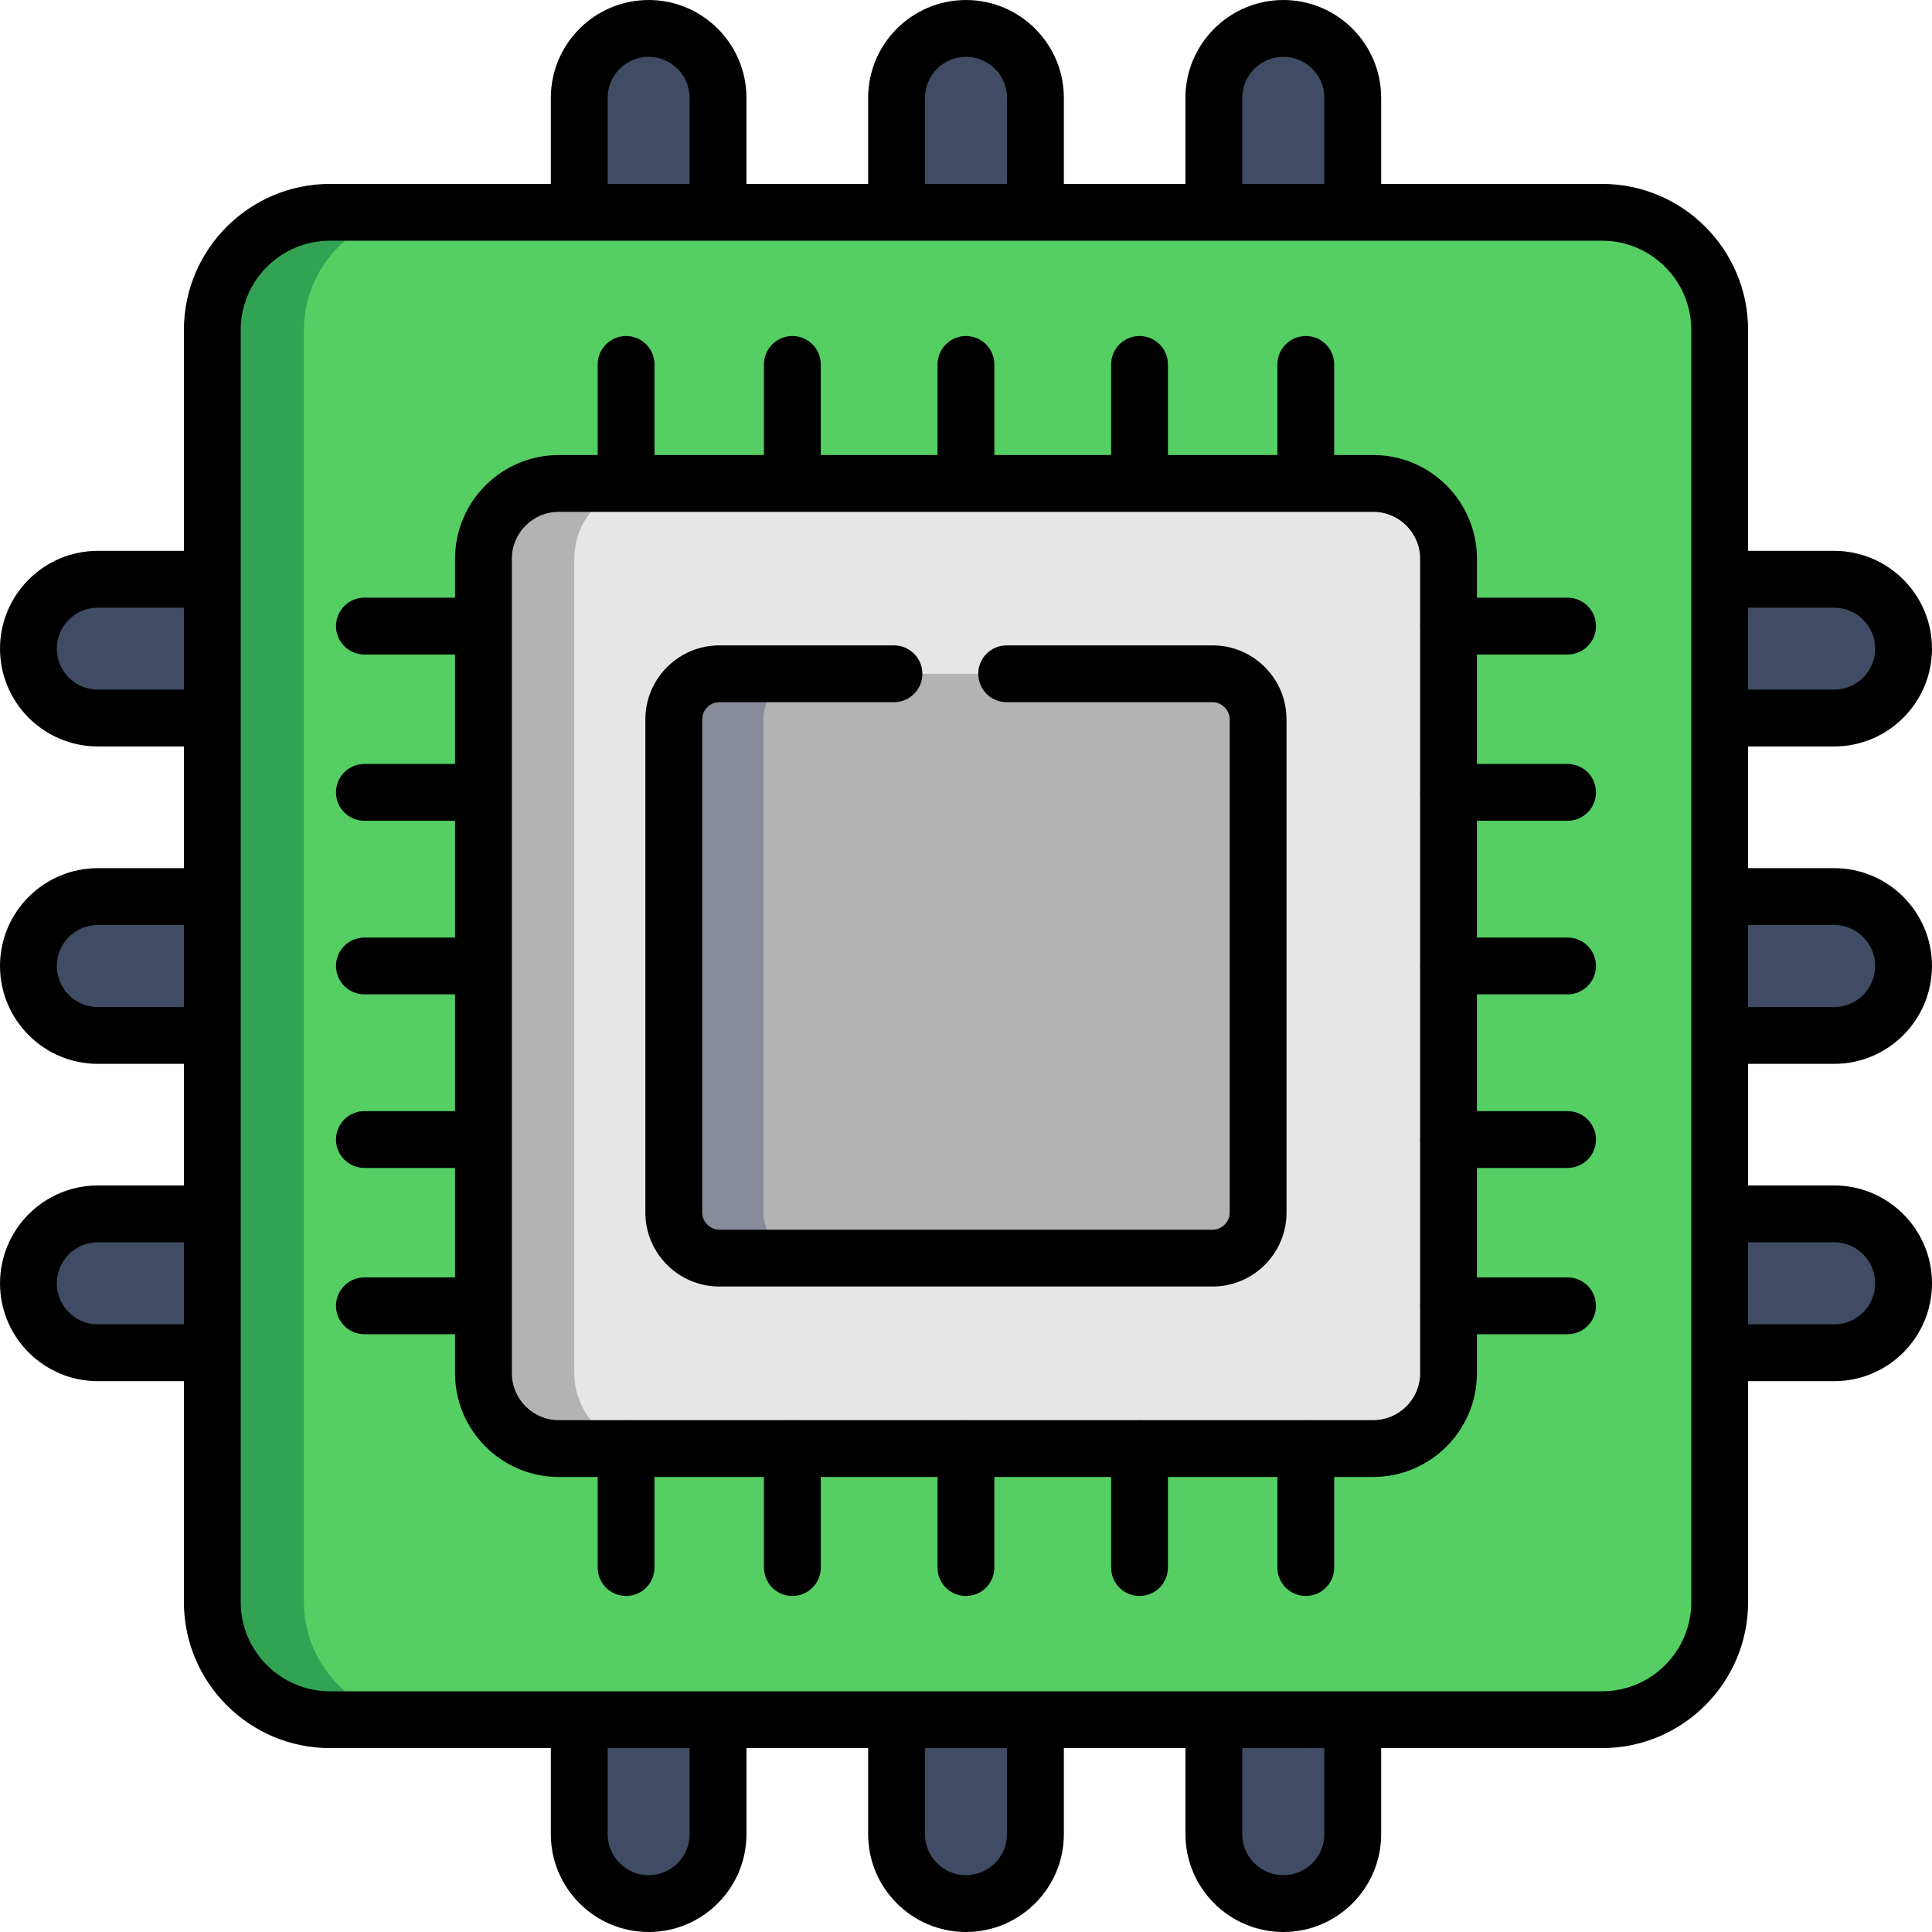 <svg height="512pt" viewBox="0 0 512.003 512" width="512pt" xmlns="http://www.w3.org/2000/svg"><g fill-rule="evenodd"><path d="m7.527 171.898c0 10.105 8.285 18.387 18.391 18.387h30.344l18.078-17.562-18.078-19.215h-30.344c-10.105 0-18.391 8.254-18.391 18.391zm0 0" fill="#3f4c63"/><path d="m7.527 255.988c0 10.133 8.285 18.418 18.391 18.418h30.344l18.078-19.586-18.078-17.223h-30.344c-10.105 0-18.391 8.285-18.391 18.391zm0 0" fill="#3f4c63"/><path d="m7.527 340.105c0 10.105 8.285 18.391 18.391 18.391h30.344l18.078-19.301-18.078-17.508h-30.344c-10.105 0-18.391 8.285-18.391 18.418zm0 0" fill="#3f4c63"/><path d="m153.508 455.738v30.344c0 10.105 8.254 18.391 18.387 18.391 10.105 0 18.391-8.285 18.391-18.391v-30.344l-17.766-24.281zm0 0" fill="#3f4c63"/><path d="m237.598 455.738v30.344c0 10.105 8.281 18.391 18.387 18.391 10.133 0 18.418-8.285 18.418-18.391v-30.344l-22.516-25.109zm0 0" fill="#3f4c63"/><path d="m321.688 486.082c0 10.105 8.285 18.391 18.418 18.391 10.105 0 18.387-8.285 18.387-18.391v-30.344l-21.891-27.102-14.914 27.102zm0 0" fill="#3f4c63"/><path d="m455.734 321.688-18.332 18.418 18.332 18.391h30.348c10.105 0 18.387-8.285 18.387-18.391 0-10.133-8.281-18.418-18.387-18.418zm0 0" fill="#3f4c63"/><path d="m455.734 274.406h30.348c10.105 0 18.387-8.285 18.387-18.418 0-10.105-8.281-18.391-18.387-18.391h-30.348l-18.074 20.242zm0 0" fill="#3f4c63"/><path d="m455.734 153.508-18.703 15.855 18.703 20.922h30.348c10.105 0 18.387-8.281 18.387-18.387 0-10.137-8.281-18.391-18.387-18.391zm0 0" fill="#3f4c63"/><path d="m321.688 25.922v30.344l15.656 13.551 21.152-13.551v-30.344c0-10.105-8.285-18.391-18.391-18.391-10.137 0-18.418 8.285-18.418 18.391zm0 0" fill="#3f4c63"/><path d="m237.598 56.266 15.742 14.918 21.062-14.918v-30.344c0-10.105-8.285-18.391-18.418-18.391-10.105 0-18.387 8.285-18.387 18.391zm0 0" fill="#3f4c63"/><path d="m153.508 25.922v30.344l19.016 14.918 17.762-14.918v-30.344c0-10.105-8.285-18.391-18.391-18.391-10.133 0-18.387 8.285-18.387 18.391zm0 0" fill="#3f4c63"/><path d="m56.266 87.438v337.129c0 17.137 14.004 31.172 31.168 31.172h337.129c17.137 0 31.172-14.035 31.172-31.172v-337.129c0-17.164-14.035-31.172-31.172-31.172h-337.129c-17.164 0-31.168 14.008-31.168 31.172zm0 0" fill="#55cf63"/><path d="m128.113 363.906c0 10.984 8.996 19.98 19.957 19.98 71.961-.027 143.898-.027 215.832 0 10.988 0 19.984-8.992 19.984-19.98-.027-71.938-.027-143.871 0-215.836 0-10.961-8.996-19.953-19.984-19.953h-17.848c-60.035 0-120.074 0-180.137 0h-17.852c-10.957 0-19.953 8.992-19.953 19.953zm0 0" fill="#e6e6e6"/><path d="m56.266 153.508v271.059c0 17.137 14.004 31.172 31.168 31.172h24.285c-17.141 0-31.172-14.035-31.172-31.172v-337.129c0-17.164 14.031-31.172 31.172-31.172h-24.285c-17.164 0-31.168 14.008-31.168 31.172zm0 0" fill="#32a352"/><path d="m128.113 209.984v46.004 46 44.066 17.852c0 10.984 8.996 19.98 19.957 19.98h5.066c6.289 0 12.582 0 18.871-.027-10.902-.055-19.812-9.023-19.812-19.953 0-71.938 0-143.871 0-215.836 0-10.957 8.996-19.953 19.957-19.953h-24.086c-10.957 0-19.953 8.996-19.953 19.953v17.852zm0 0" fill="#b3b3b3"/><path d="m178.559 190.656v130.691c0 6.633 5.434 12.07 12.098 12.07h130.688c6.633 0 12.07-5.438 12.07-12.07v-130.691c0-6.66-5.438-12.098-12.07-12.098-43.555 0-87.133 0-130.688 0-6.664 0-12.098 5.438-12.098 12.098zm0 0" fill="#b3b3b3"/><path d="m178.559 190.656v130.691c0 6.633 5.434 12.07 12.098 12.07h23.738c-6.633 0-12.07-5.438-12.07-12.07v-130.691c0-6.605 5.383-12.039 11.984-12.098h-23.656c-6.66 0-12.094 5.438-12.094 12.098zm0 0" fill="#888b99"/></g><path d="m486.082 281.934c14.289 0 25.918-11.641 25.918-25.945 0-14.293-11.629-25.922-25.918-25.922h-22.816v-32.25h22.816c14.289 0 25.918-11.629 25.918-25.918 0-14.293-11.629-25.922-25.918-25.922h-22.816v-58.539c0-21.34-17.363-38.703-38.703-38.703h-58.539v-22.812c0-14.293-11.629-25.922-25.918-25.922-14.309 0-25.949 11.629-25.949 25.922v22.816h-32.223v-22.816c0-14.293-11.641-25.922-25.949-25.922-14.289 0-25.918 11.629-25.918 25.922v22.816h-32.254v-22.816c0-14.293-11.625-25.922-25.918-25.922-14.289 0-25.918 11.629-25.918 25.922v22.816h-58.543c-21.336 0-38.699 17.359-38.699 38.699v58.543h-22.816c-14.289-.004-25.918 11.625-25.918 25.918 0 14.293 11.629 25.918 25.918 25.918h22.816v32.254h-22.816c-14.289 0-25.918 11.625-25.918 25.918 0 14.305 11.629 25.945 25.918 25.945h22.816v32.227h-22.816c-14.289 0-25.918 11.637-25.918 25.945 0 14.293 11.629 25.918 25.918 25.918h22.816v58.543c0 21.34 17.363 38.699 38.703 38.699h58.539v22.816c0 14.293 11.629 25.922 25.922 25.922 14.289 0 25.918-11.629 25.918-25.922v-22.816h32.25v22.816c0 14.293 11.629 25.922 25.922 25.922 14.309 0 25.945-11.629 25.945-25.922v-22.816h32.227v22.816c0 14.293 11.641 25.922 25.945 25.922 14.293 0 25.918-11.629 25.918-25.922v-22.816h58.543c21.34 0 38.703-17.359 38.703-38.699v-58.543h22.816c14.289 0 25.918-11.625 25.918-25.918 0-14.309-11.629-25.945-25.918-25.945h-22.816v-32.227zm0-36.809c5.988 0 10.859 4.875 10.859 10.863 0 6.004-4.871 10.887-10.859 10.887h-22.816v-21.75zm0-84.086c5.988 0 10.859 4.871 10.859 10.859 0 5.988-4.871 10.859-10.859 10.859h-22.816v-21.719zm-156.867-135.117c0-5.992 4.887-10.863 10.891-10.863 5.988 0 10.859 4.871 10.859 10.863v22.816h-21.75zm-84.09 0c0-5.992 4.871-10.863 10.859-10.863 6.004 0 10.891 4.871 10.891 10.863v22.816h-21.75zm-84.09 0c0-5.992 4.871-10.863 10.859-10.863 5.992 0 10.863 4.871 10.863 10.863v22.816h-21.723zm-135.117 156.836c-5.988 0-10.859-4.871-10.859-10.859 0-5.988 4.871-10.859 10.859-10.859h22.816v21.719zm0 84.117c-5.988 0-10.859-4.883-10.859-10.887 0-5.988 4.871-10.859 10.859-10.859h22.816v21.746zm0 84.09c-5.988 0-10.859-4.871-10.859-10.859 0-6.004 4.871-10.887 10.859-10.887h22.816v21.746zm156.84 135.117c0 5.988-4.875 10.859-10.863 10.859s-10.859-4.871-10.859-10.859v-22.816h21.723zm84.117 0c0 5.988-4.887 10.859-10.891 10.859-5.988 0-10.859-4.871-10.859-10.859v-22.816h21.75zm84.09 0c0 5.988-4.871 10.859-10.859 10.859-6.004 0-10.891-4.871-10.891-10.859v-22.816h21.75zm97.242-61.516c0 13.035-10.605 23.641-23.641 23.641h-337.133c-13.035 0-23.641-10.605-23.641-23.641v-337.129c0-13.035 10.605-23.645 23.641-23.645h337.129c13.039 0 23.645 10.609 23.645 23.645zm37.875-95.348c5.988 0 10.859 4.883 10.859 10.887 0 5.988-4.871 10.859-10.859 10.859h-22.816v-21.746zm0 0"/><path d="m321.344 171.031h-54.57c-4.16 0-7.527 3.371-7.527 7.527s3.371 7.527 7.527 7.527h54.57c2.461 0 4.543 2.094 4.543 4.57v130.691c0 2.461-2.082 4.539-4.543 4.539h-130.688c-2.477 0-4.57-2.082-4.57-4.539v-130.691c0-2.52 2.051-4.57 4.57-4.57h46.258c4.156 0 7.527-3.371 7.527-7.527s-3.371-7.527-7.527-7.527h-46.258c-10.824 0-19.629 8.805-19.629 19.625v130.691c0 10.809 8.805 19.598 19.629 19.598h130.688c10.809 0 19.602-8.789 19.602-19.598v-130.691c0-10.824-8.793-19.625-19.602-19.625zm0 0"/><path d="m415.426 173.449c4.16 0 7.531-3.371 7.531-7.531 0-4.156-3.371-7.527-7.531-7.527h-24.012v-10.32c0-15.152-12.34-27.484-27.512-27.484h-10.32v-24.012c0-4.16-3.371-7.527-7.527-7.527-4.16 0-7.531 3.371-7.531 7.527v24.012h-29.004v-24.012c0-4.16-3.371-7.527-7.531-7.527-4.156 0-7.527 3.371-7.527 7.527v24.012h-30.945v-24.012c0-4.16-3.371-7.527-7.527-7.527-4.16 0-7.531 3.371-7.531 7.527v24.012h-30.941v-24.012c0-4.16-3.371-7.527-7.531-7.527-4.156 0-7.527 3.371-7.527 7.527v24.012h-29.008v-24.012c0-4.16-3.371-7.527-7.527-7.527-4.16 0-7.531 3.371-7.531 7.527v24.012h-10.316c-15.156 0-27.484 12.332-27.484 27.484v10.32h-24.016c-4.16 0-7.531 3.371-7.531 7.527 0 4.16 3.371 7.531 7.531 7.531h24.012v29.008h-24.012c-4.16 0-7.531 3.371-7.531 7.527 0 4.16 3.371 7.527 7.531 7.527h24.012v30.945h-24.012c-4.16 0-7.531 3.371-7.531 7.527 0 4.16 3.371 7.531 7.531 7.531h24.012v30.941h-24.012c-4.16 0-7.531 3.371-7.531 7.531 0 4.156 3.371 7.527 7.531 7.527h24.012v29.008h-24.012c-4.16 0-7.531 3.371-7.531 7.527 0 4.16 3.371 7.531 7.531 7.531h24.012v10.32c0 15.168 12.328 27.512 27.484 27.512h10.32v24.012c0 4.16 3.371 7.527 7.527 7.527s7.527-3.371 7.527-7.527v-24.012h29.008v24.012c0 4.16 3.371 7.527 7.531 7.527 4.156 0 7.527-3.371 7.527-7.527v-24.012h30.941v24.012c0 4.16 3.371 7.527 7.531 7.527 4.156 0 7.527-3.371 7.527-7.527v-24.012h30.945v24.012c0 4.16 3.371 7.527 7.527 7.527 4.16 0 7.531-3.371 7.531-7.527v-24.012h29.008v24.012c0 4.16 3.371 7.527 7.527 7.527 4.16 0 7.527-3.371 7.527-7.527v-24.012h10.32c15.172 0 27.512-12.344 27.512-27.512v-10.32h24.016c4.156 0 7.527-3.371 7.527-7.531 0-4.156-3.371-7.527-7.527-7.527h-24.016v-29.008h24.016c4.156 0 7.527-3.371 7.527-7.527 0-4.16-3.371-7.531-7.527-7.531h-24.016v-30.941h24.016c4.156 0 7.527-3.371 7.527-7.531 0-4.156-3.371-7.527-7.527-7.527h-24.016v-30.945h24.016c4.156 0 7.527-3.371 7.527-7.527 0-4.16-3.371-7.527-7.527-7.527h-24.016v-29.008zm-51.523 202.91h-17.289c-.184-.016-.371-.027-.559-.027-.191 0-.375.012-.562.027h-42.945c-.188-.016-.371-.027-.562-.027-.188 0-.375.012-.559.027h-44.883c-.184-.016-.371-.027-.559-.027-.191 0-.375.012-.562.027h-44.879c-.188-.016-.371-.027-.562-.027-.188 0-.375.012-.559.027h-42.945c-.188-.016-.371-.027-.562-.027-.188 0-.375.012-.562.027h-17.285c-6.852 0-12.426-5.586-12.426-12.457v-215.832c0-6.852 5.574-12.426 12.426-12.426h215.832c6.867 0 12.453 5.574 12.453 12.426v17.289c-.012.184-.027.371-.027.559 0 .191.016.375.027.562v42.945c-.012.188-.027.371-.027.562 0 .188.016.375.027.559v44.879c-.012.188-.027.371-.027.562 0 .191.016.375.027.562v44.879c-.012.188-.027.371-.027.562 0 .188.016.375.027.559v42.945c-.012.188-.027.371-.027.562s.016.375.027.562v17.285c.004 6.867-5.582 12.453-12.449 12.453zm0 0"/></svg>